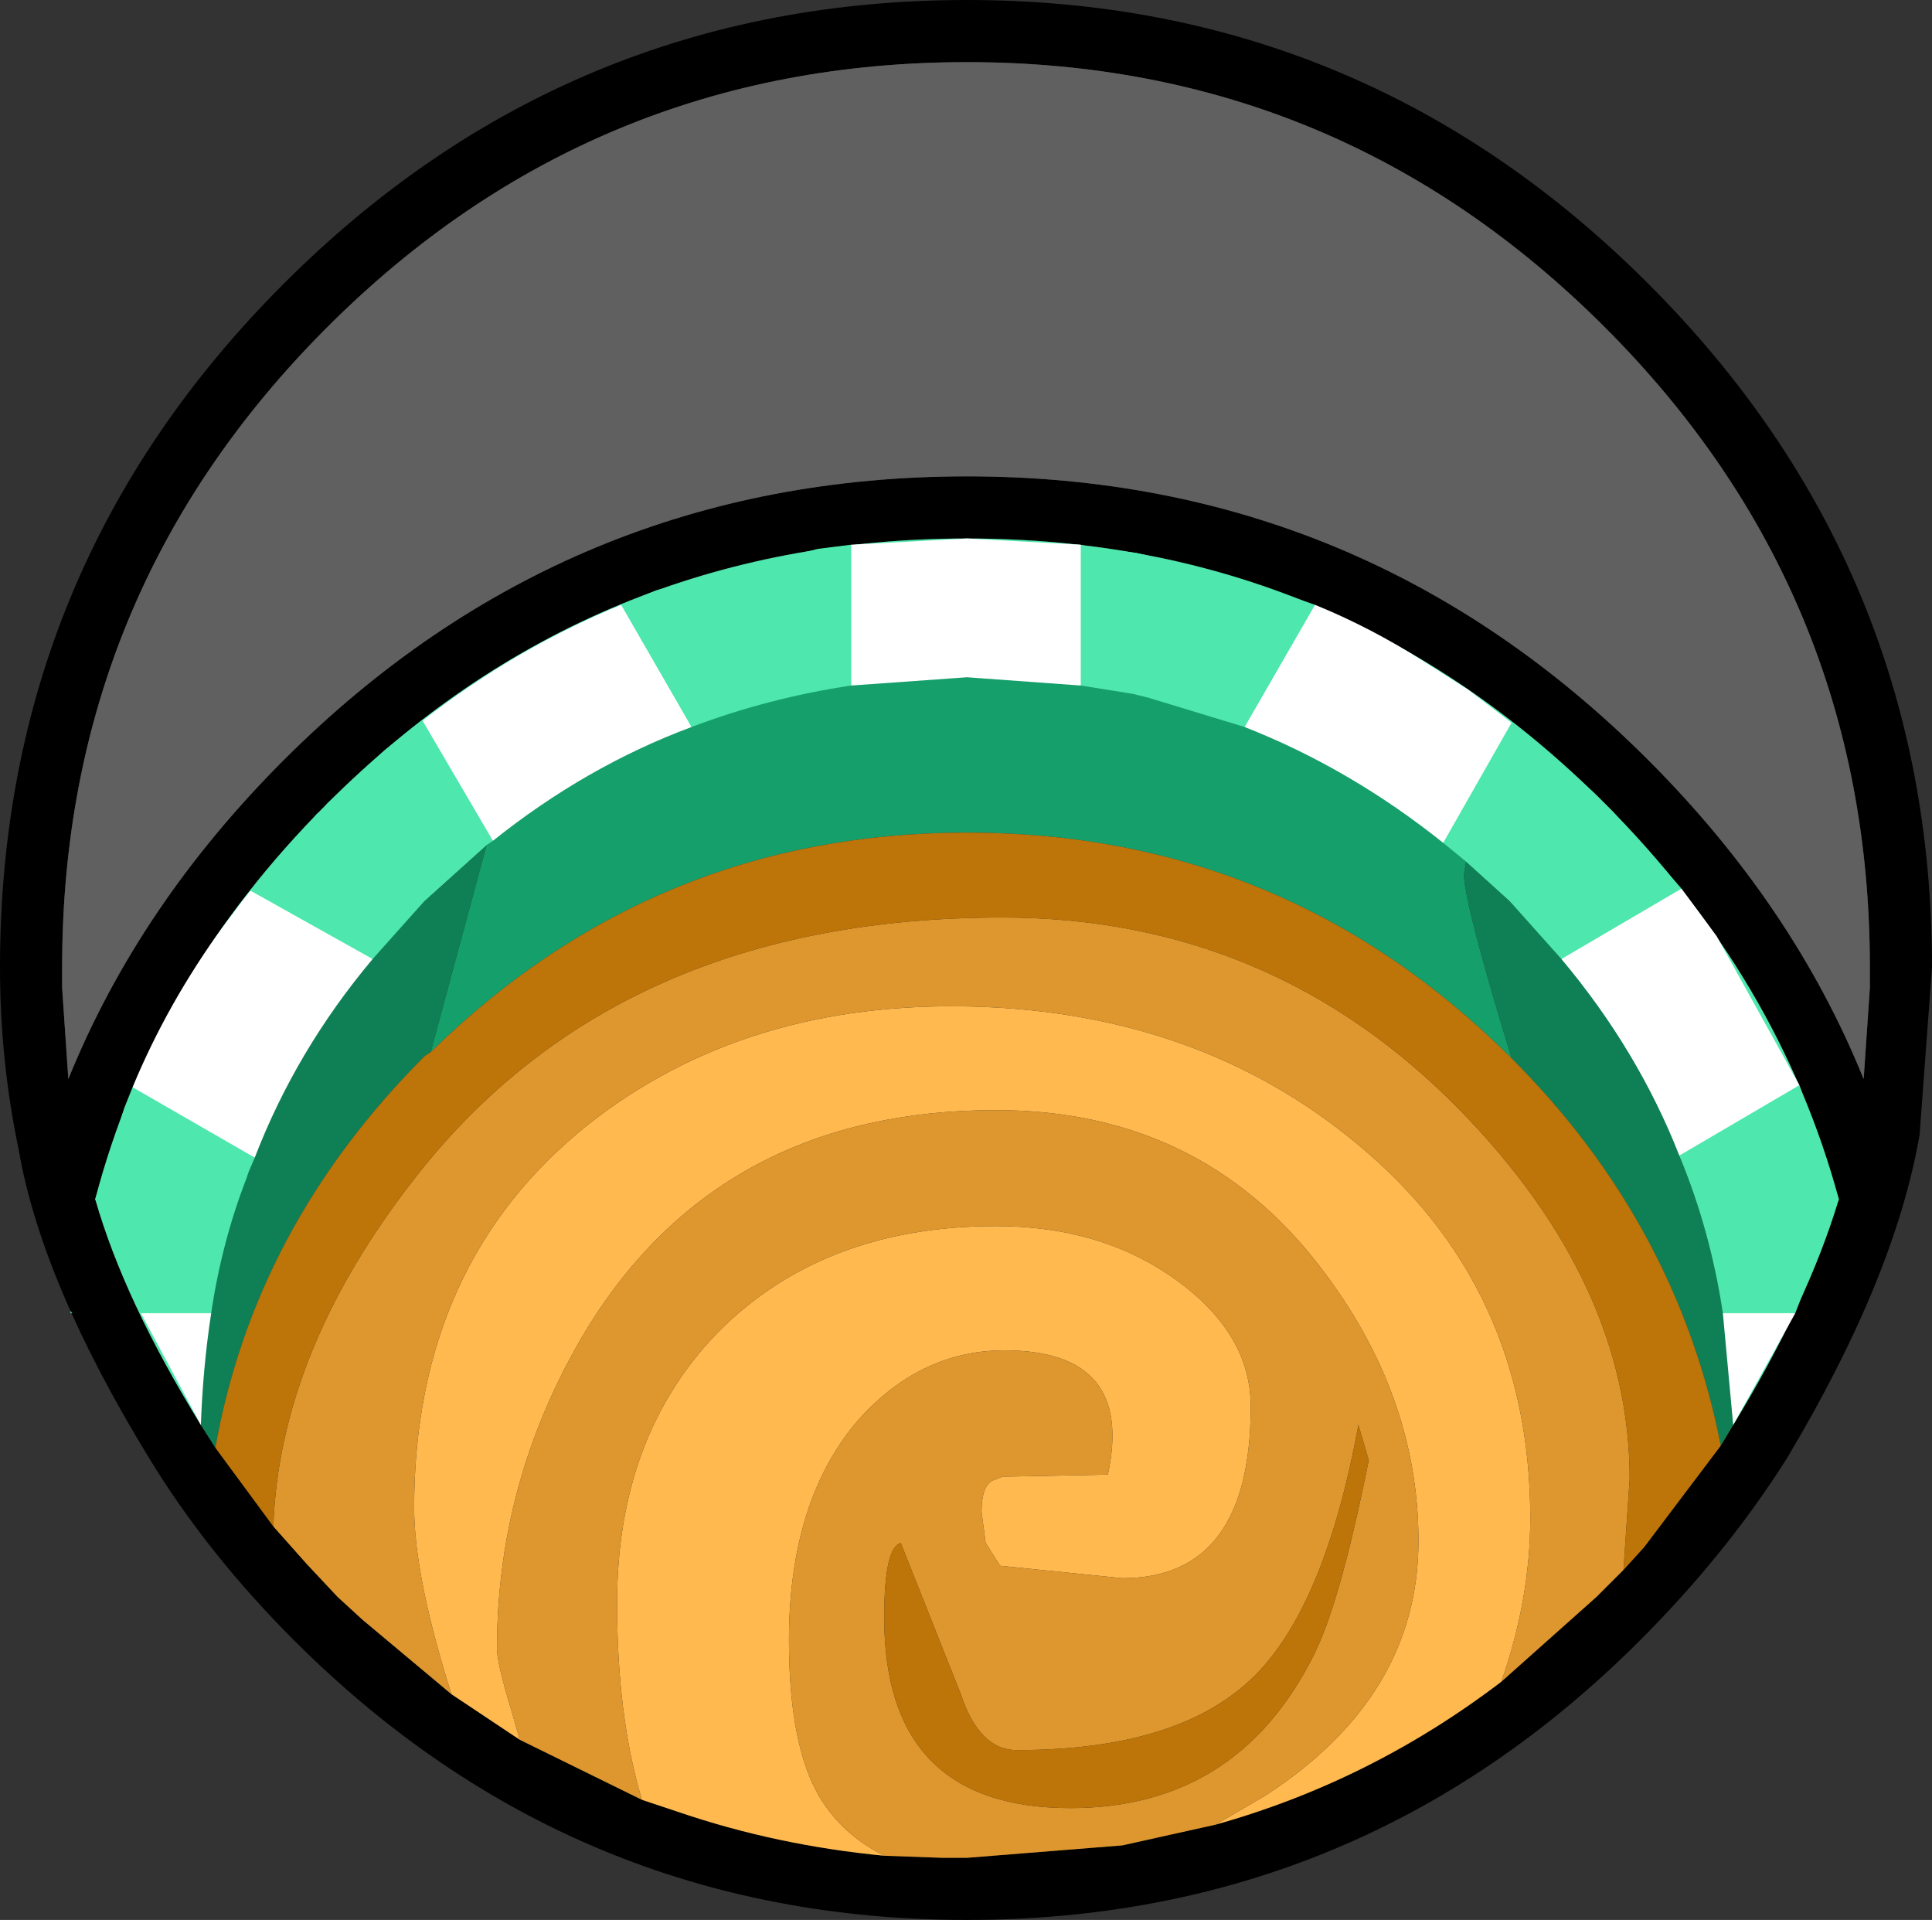 <?xml version="1.0" encoding="UTF-8" standalone="no"?>
<svg xmlns:ffdec="https://www.free-decompiler.com/flash" xmlns:xlink="http://www.w3.org/1999/xlink" ffdec:objectType="shape" height="46.35px" width="46.65px" xmlns="http://www.w3.org/2000/svg">
  <rect width="100%" height="100%" fill="#333333" stroke="none"/>
  <g transform="matrix(1.0, 0.0, 0.0, 1.0, 0.0, -3.5)">
    <path d="M41.85 37.9 Q43.65 34.95 44.4 32.45 42.95 27.1 38.75 22.9 32.35 16.5 23.35 16.5 14.3 16.5 7.9 22.9 3.7 27.1 2.3 32.45 3.0 34.9 4.85 37.9 L5.2 38.45 6.6 40.35 7.4 41.25 8.15 42.05 8.75 42.6 10.9 44.4 12.55 45.5 15.5 46.95 16.25 47.2 16.4 47.25 Q18.75 48.05 21.35 48.3 L22.75 48.35 23.35 48.35 27.1 48.05 29.35 47.55 Q33.1 46.5 36.25 44.1 L38.55 42.05 39.2 41.4 39.7 40.85 41.55 38.4 41.85 37.9 M46.65 26.85 L46.35 30.9 Q45.75 34.35 43.15 38.7 41.7 41.0 39.6 43.1 32.85 49.85 23.35 49.85 13.85 49.85 7.1 43.1 5.0 41.0 3.6 38.7 1.0 34.45 0.45 31.25 0.0 29.1 0.0 26.85 0.0 17.2 6.85 10.35 13.7 3.5 23.35 3.5 32.95 3.5 39.8 10.35 46.65 17.2 46.65 26.85 M45.15 27.35 L45.15 26.85 Q45.15 17.8 38.75 11.4 32.35 5.0 23.35 5.0 14.3 5.0 7.9 11.4 1.5 17.8 1.5 26.85 L1.5 27.35 1.65 29.55 Q3.35 25.35 6.85 21.85 13.7 15.0 23.35 15.0 32.95 15.0 39.8 21.85 43.3 25.35 45.0 29.55 L45.15 27.35" fill="#000000" fill-rule="evenodd" stroke="none"/>
    <path d="M45.15 27.35 L45.0 29.55 Q43.3 25.35 39.8 21.85 32.95 15.0 23.35 15.0 13.7 15.0 6.85 21.85 3.35 25.35 1.65 29.55 L1.5 27.35 1.5 26.85 Q1.5 17.8 7.9 11.4 14.3 5.0 23.35 5.0 32.35 5.0 38.75 11.4 45.15 17.8 45.15 26.85 L45.15 27.35" fill="#606060" fill-rule="evenodd" stroke="none"/>
    <path d="M36.25 44.1 Q33.1 46.5 29.35 47.55 L30.55 46.85 Q34.25 44.45 34.25 40.7 34.25 37.15 31.85 34.05 28.95 30.3 24.05 30.3 17.5 30.3 14.25 35.45 12.0 39.1 12.0 43.3 12.0 43.65 12.35 44.8 L12.55 45.5 10.9 44.4 Q10.0 41.55 10.0 39.9 10.0 34.0 14.2 30.65 18.0 27.65 23.5 27.8 28.95 27.95 32.75 31.1 36.95 34.55 36.95 40.15 36.95 42.1 36.25 44.1 M21.35 48.3 Q18.75 48.05 16.4 47.25 L16.25 47.2 15.5 46.95 Q14.9 44.95 14.9 42.2 14.9 38.2 17.3 35.7 19.85 33.1 24.05 33.1 26.6 33.1 28.4 34.4 30.2 35.7 30.2 37.45 30.2 41.6 27.1 41.6 L24.15 41.3 23.8 40.75 23.7 40.0 Q23.7 39.4 23.95 39.25 L24.2 39.15 26.75 39.1 Q27.4 36.1 24.25 36.1 22.25 36.1 20.75 37.75 19.05 39.7 19.05 43.1 19.05 45.65 19.8 46.9 20.35 47.8 21.35 48.3" fill="#ffb94f" fill-rule="evenodd" stroke="none"/>
    <path d="M4.85 37.9 Q3.0 34.9 2.3 32.45 3.7 27.1 7.9 22.9 14.3 16.5 23.35 16.5 32.35 16.5 38.75 22.9 42.95 27.1 44.4 32.45 43.65 34.95 41.85 37.9 41.7 30.55 36.45 25.25 L35.4 24.3 Q30.3 19.85 23.35 19.85 16.75 19.85 11.75 23.9 L10.25 25.25 Q5.0 30.55 4.85 37.9" fill="#4ee7ad" fill-rule="evenodd" stroke="none"/>
    <path d="M11.75 23.9 Q16.75 19.85 23.35 19.85 30.3 19.85 35.4 24.3 L35.35 24.6 Q35.35 25.3 36.5 29.05 L36.45 29.0 Q31.0 23.6 23.35 23.6 15.8 23.6 10.4 28.9 L10.75 27.6 11.75 23.9" fill="#159f6b" fill-rule="evenodd" stroke="none"/>
    <path d="M4.85 37.9 Q5.0 30.55 10.25 25.25 L11.75 23.9 10.75 27.6 10.4 28.9 10.25 29.0 Q6.15 33.1 5.2 38.45 L4.85 37.9 M35.4 24.3 L36.45 25.25 Q41.7 30.55 41.85 37.9 L41.55 38.4 Q40.5 33.05 36.5 29.05 35.35 25.3 35.35 24.6 L35.4 24.3" fill="#0f8055" fill-rule="evenodd" stroke="none"/>
    <path d="M39.2 41.4 L38.55 42.05 36.25 44.1 Q36.95 42.1 36.95 40.15 36.95 34.55 32.75 31.1 28.95 27.95 23.5 27.8 18.0 27.65 14.2 30.65 10.0 34.0 10.0 39.9 10.0 41.55 10.9 44.4 L8.75 42.6 8.15 42.05 7.4 41.25 6.6 40.35 Q6.75 36.1 10.05 31.9 14.95 25.65 24.2 25.65 30.7 25.65 35.25 30.3 39.35 34.5 39.35 39.2 L39.2 41.4 M29.35 47.55 L27.1 48.05 23.35 48.35 22.75 48.35 21.35 48.3 Q20.35 47.8 19.8 46.9 19.05 45.65 19.05 43.1 19.05 39.7 20.75 37.75 22.25 36.1 24.25 36.1 27.4 36.1 26.75 39.1 L24.2 39.15 23.95 39.25 Q23.7 39.4 23.7 40.0 L23.8 40.75 24.15 41.3 27.1 41.6 Q30.2 41.6 30.2 37.45 30.2 35.7 28.4 34.4 26.6 33.1 24.05 33.1 19.85 33.1 17.3 35.7 14.9 38.2 14.9 42.2 14.9 44.95 15.5 46.95 L12.55 45.5 12.35 44.8 Q12.0 43.65 12.0 43.3 12.0 39.1 14.25 35.45 17.5 30.3 24.05 30.3 28.95 30.3 31.85 34.05 34.25 37.15 34.25 40.7 34.25 44.45 30.55 46.85 L29.35 47.55 M21.35 42.55 Q21.35 47.15 25.85 47.15 29.85 47.15 31.7 43.5 32.35 42.25 33.05 38.75 L32.8 37.9 Q32.0 42.25 30.3 43.95 28.5 45.75 24.55 45.75 23.65 45.75 23.2 44.4 L21.75 40.75 Q21.35 40.85 21.35 42.55" fill="#de972e" fill-rule="evenodd" stroke="none"/>
    <path d="M41.55 38.4 L39.7 40.85 39.2 41.4 39.35 39.2 Q39.35 34.5 35.25 30.3 30.7 25.65 24.2 25.65 14.95 25.65 10.05 31.9 6.75 36.1 6.6 40.35 L5.2 38.45 Q6.15 33.1 10.25 29.0 L10.4 28.9 Q15.8 23.6 23.35 23.6 31.0 23.6 36.45 29.0 L36.5 29.05 Q40.5 33.05 41.55 38.4 M21.35 42.55 Q21.35 40.85 21.75 40.75 L23.2 44.4 Q23.65 45.75 24.55 45.75 28.5 45.75 30.3 43.95 32.0 42.25 32.8 37.9 L33.05 38.75 Q32.35 42.25 31.7 43.5 29.85 47.15 25.85 47.15 21.35 47.15 21.35 42.55" fill="#bd7408" fill-rule="evenodd" stroke="none"/>
    <path d="M40.6 24.95 L41.45 26.1 43.45 29.7 40.55 31.4 Q39.55 28.85 37.7 26.65 L40.6 24.95 M43.35 35.2 L41.85 37.9 41.6 35.2 43.35 35.2 M26.1 16.65 L26.1 20.05 23.35 19.85 20.55 20.05 20.55 16.65 23.35 16.5 26.1 16.65 M30.05 21.05 L31.75 18.1 Q33.1 18.65 34.35 19.45 L35.45 20.15 36.5 20.95 34.85 23.85 Q32.6 22.05 30.05 21.05 M6.05 25.0 L9.0 26.65 Q7.15 28.85 6.15 31.45 L3.2 29.75 Q4.05 27.7 5.4 25.85 L5.85 25.25 6.05 25.0 M11.9 23.8 L10.2 20.9 Q12.45 19.15 15.0 18.1 L16.7 21.05 Q14.15 22.0 11.9 23.8 M3.4 35.2 L5.1 35.2 Q4.9 36.5 4.85 37.9 L3.4 35.2" fill="#ffffff" fill-rule="evenodd" stroke="none"/>
    <path d="M40.6 24.95 L37.7 26.65 36.45 25.25 35.4 24.3 34.85 23.85 36.5 20.95 37.5 21.75 38.5 22.65 38.75 22.9 38.85 23.0 38.95 23.1 39.5 23.7 40.6 24.95 M40.55 31.4 L43.45 29.7 44.4 32.45 43.35 35.2 41.6 35.2 Q41.3 33.2 40.55 31.4 M26.1 16.65 L26.25 16.7 27.45 16.85 27.65 16.9 30.3 17.6 31.75 18.1 30.05 21.05 27.75 20.35 27.35 20.25 26.1 20.05 26.1 16.65 M20.55 16.65 L20.55 20.05 Q18.55 20.35 16.7 21.05 L15.0 18.1 15.85 17.75 19.75 16.75 20.15 16.7 20.55 16.65 M6.05 25.0 L6.45 24.55 7.65 23.15 7.8 23.05 7.9 22.9 9.3 21.6 10.2 20.9 11.9 23.8 11.75 23.9 10.25 25.25 9.0 26.65 6.05 25.0 M3.2 29.75 L6.15 31.45 6.0 31.8 5.95 31.95 Q5.35 33.5 5.1 35.2 L3.4 35.2 2.3 32.45 3.0 30.25 3.2 29.75 M1.75 35.2 L1.7 35.2 1.7 35.15 1.75 35.2" fill="#4ee7ad" fill-rule="evenodd" stroke="none"/>
  </g>
</svg>
